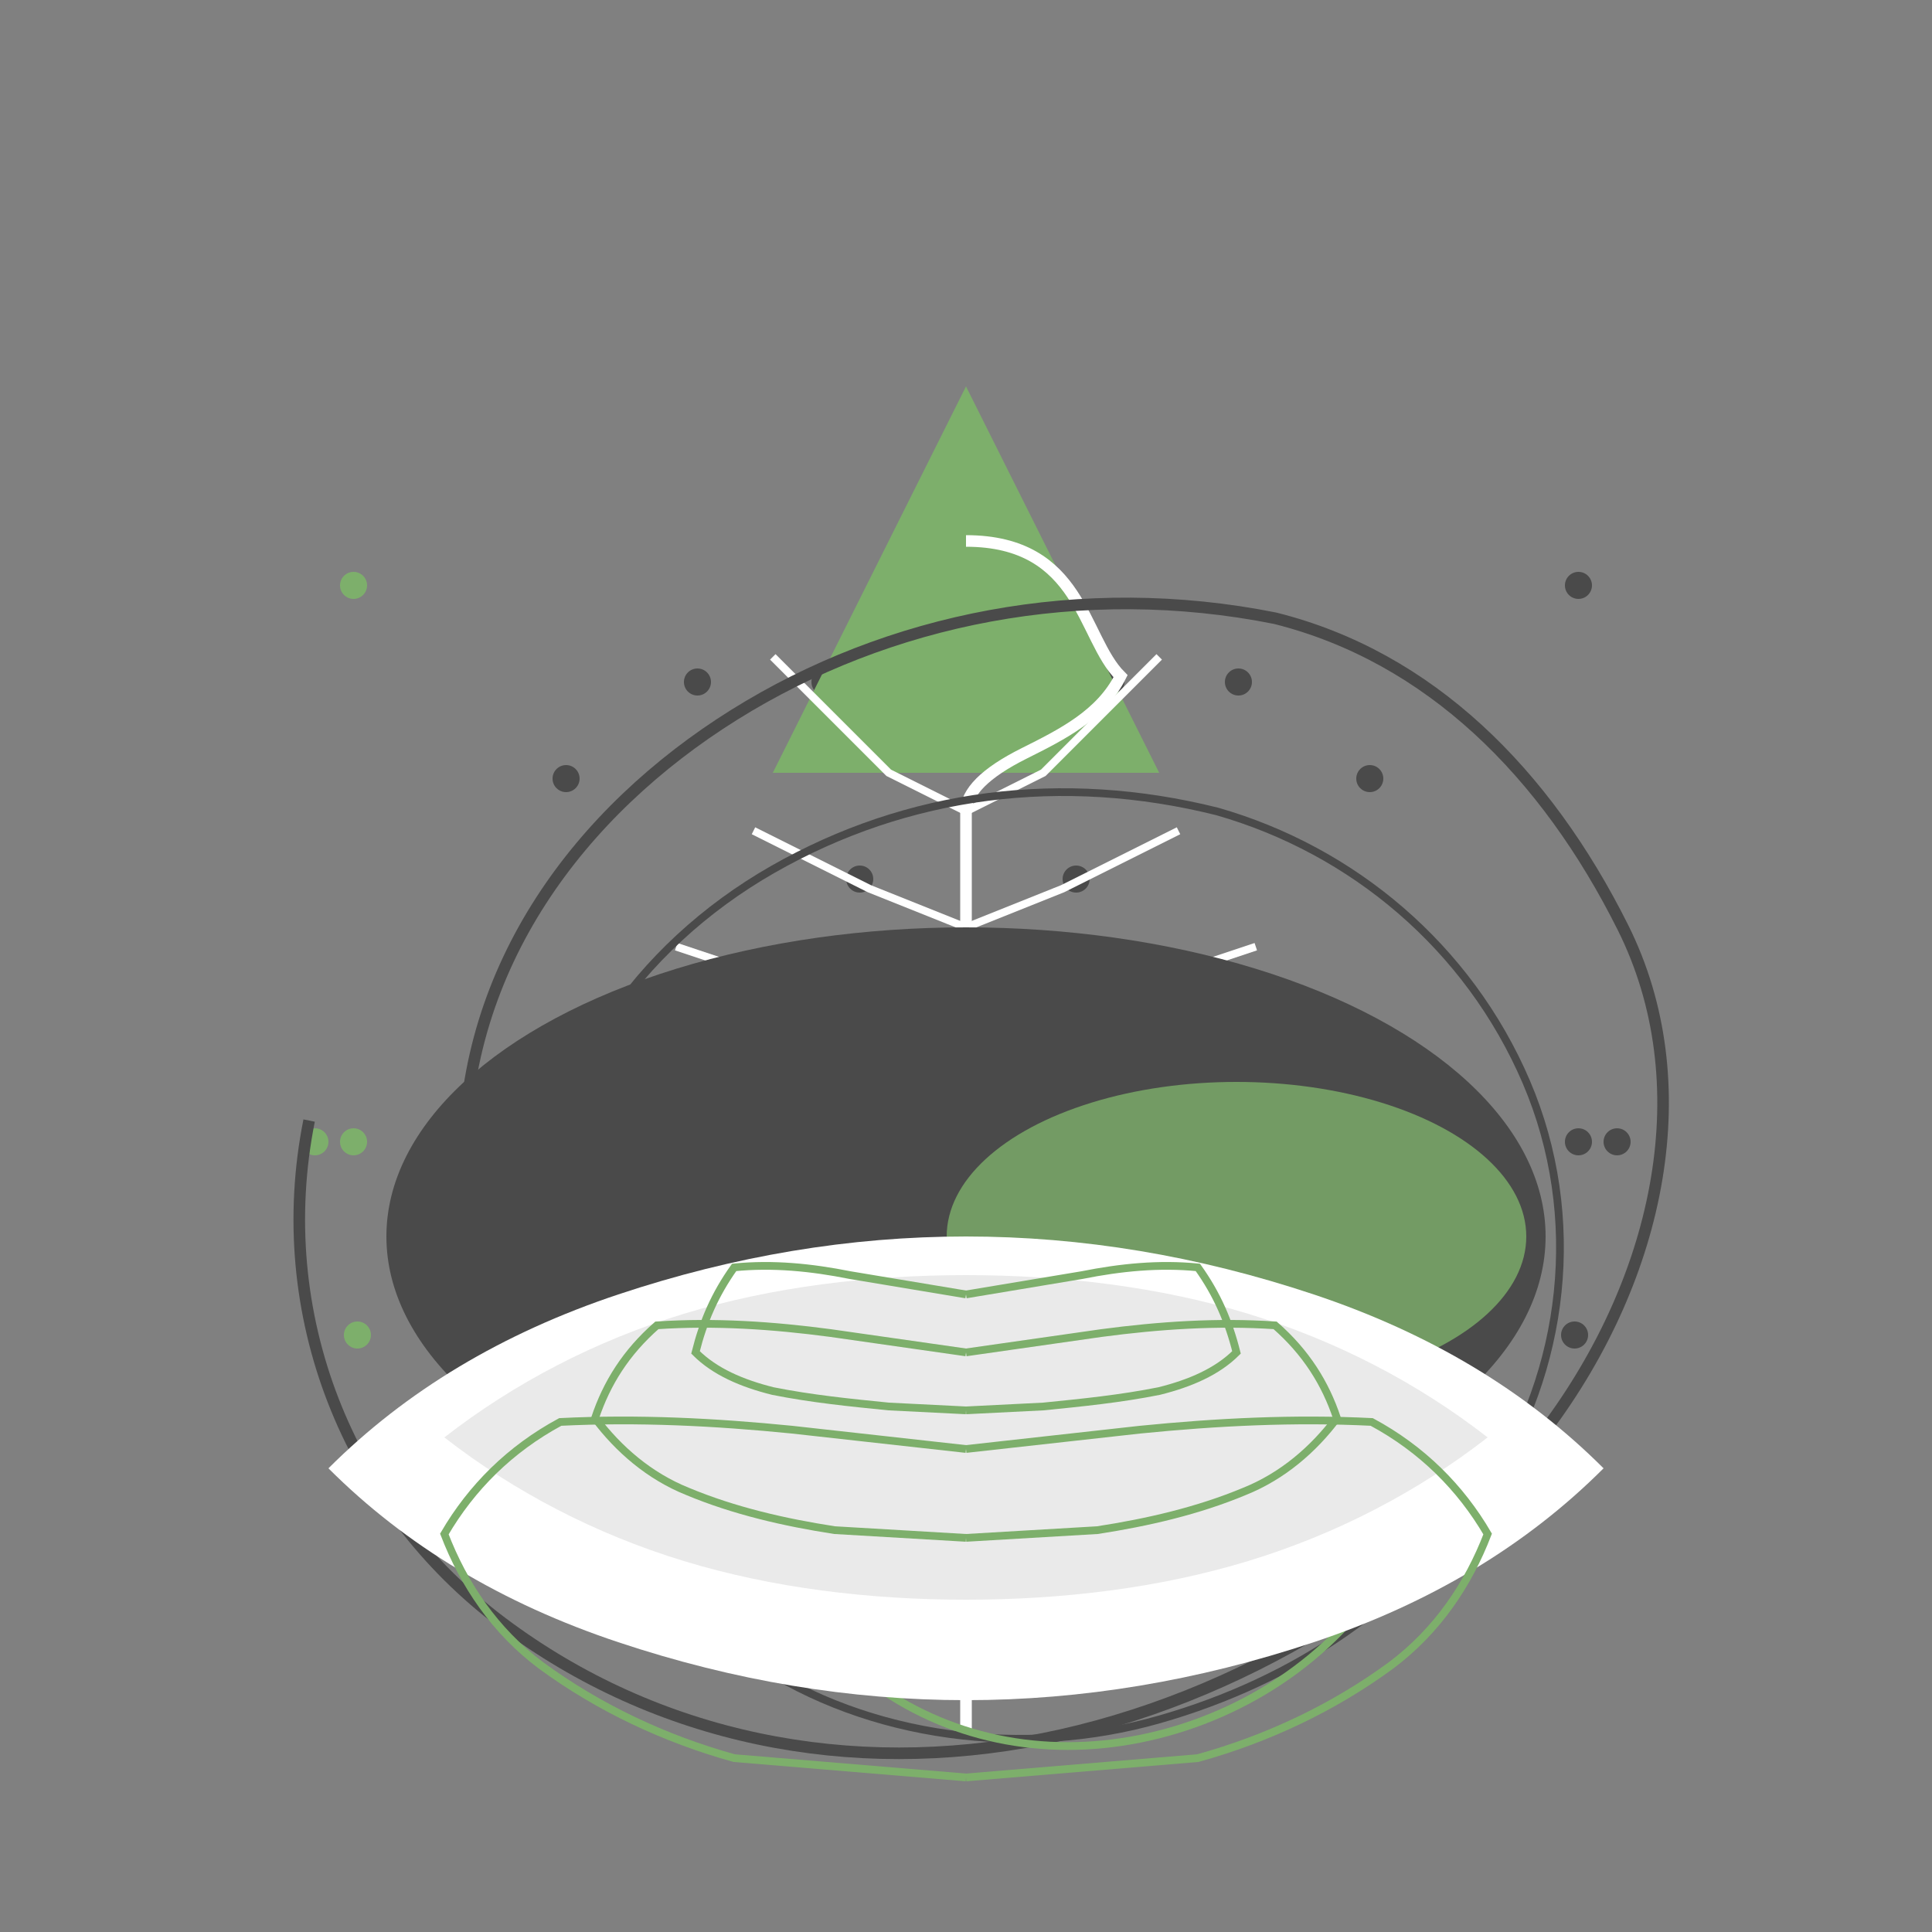 <svg width="500" height="500" viewBox="0 0 500 500" fill="none" xmlns="http://www.w3.org/2000/svg">
<rect x="0" y="0" width="500" height="500" fill="#808080" stroke="none"/>
<g clip-path="url(#clip0_1_2)">
<circle cx="91.5" cy="151.5" r="3.5" fill="#7DAF6B"/>
<circle cx="408.5" cy="151.5" r="3.5" fill="#4A4A4A"/>
<circle cx="320.5" cy="176.5" r="3.5" fill="#4A4A4A"/>
<circle cx="180.5" cy="176.5" r="3.5" fill="#4A4A4A"/>
<circle cx="213.5" cy="176.5" r="3.5" fill="#4A4A4A"/>
<circle cx="287.5" cy="176.5" r="3.5" fill="#4A4A4A"/>
<circle cx="354.5" cy="201.5" r="3.5" fill="#4A4A4A"/>
<circle cx="146.5" cy="201.5" r="3.5" fill="#4A4A4A"/>
<circle cx="222.5" cy="227.5" r="3.5" fill="#4A4A4A"/>
<circle cx="278.5" cy="227.5" r="3.5" fill="#4A4A4A"/>
<circle cx="91.5" cy="295.5" r="3.5" fill="#7DAF6B"/>
<circle cx="408.5" cy="295.5" r="3.5" fill="#4A4A4A"/>
<circle cx="92.5" cy="345.5" r="3.5" fill="#7DAF6B"/>
<circle cx="407.5" cy="345.5" r="3.5" fill="#4A4A4A"/>
<circle cx="114.5" cy="342.5" r="3.5" fill="#7DAF6B"/>
<circle cx="385.5" cy="342.5" r="3.5" fill="#4A4A4A"/>
<circle cx="418.5" cy="295.5" r="3.5" fill="#4A4A4A"/>
<circle cx="81.5" cy="295.5" r="3.5" fill="#7DAF6B"/>
<path d="M250 100L300 200H200L250 100Z" fill="#7DAF6B"/>
<path d="M250 140C280 140 280 165 290 175C285 185 275 190 265 195C255 200 250 205 250 210C250 215 250 220 250 225C250 230 250 235 250 240C250 245 250 250 250 255C250 260 250 265 250 270C250 275 250 280 250 285C250 290 250 295 250 300C250 305 250 310 250 315C250 320 250 325 250 330C250 335 250 340 250 345C250 350 250 355 250 360C250 365 250 370 250 375C250 380 250 385 250 390C250 395 250 400 250 405C250 410 250 415 250 420C250 425 250 430 250 435C250 440 250 445 250 450" stroke="white" stroke-width="3" fill="none"/>
<path d="M250 210L270 200C275 195 280 190 285 185C290 180 295 175 300 170" stroke="white" stroke-width="2" fill="none"/>
<path d="M250 210L230 200C225 195 220 190 215 185C210 180 205 175 200 170" stroke="white" stroke-width="2" fill="none"/>
<path d="M250 240L275 230C285 225 295 220 305 215" stroke="white" stroke-width="2" fill="none"/>
<path d="M250 240L225 230C215 225 205 220 195 215" stroke="white" stroke-width="2" fill="none"/>
<path d="M250 270L280 260C295 255 310 250 325 245" stroke="white" stroke-width="2" fill="none"/>
<path d="M250 270L220 260C205 255 190 250 175 245" stroke="white" stroke-width="2" fill="none"/>
<path d="M250 300L290 290C310 285 330 280 350 275" stroke="white" stroke-width="2" fill="none"/>
<path d="M250 300L210 290C190 285 170 280 150 275" stroke="white" stroke-width="2" fill="none"/>
<path d="M120 300C120 250 150 210 190 185C230 160 280 150 330 160C370 170 400 200 420 240C440 280 430 330 400 370C370 410 320 440 270 450C220 460 170 450 130 420C90 390 70 340 80 290" stroke="#4A4A4A" stroke-width="3" fill="none"/>
<path d="M140 320C140 280 165 245 200 225C235 205 275 200 315 210C350 220 380 245 395 280C410 315 405 355 385 385C365 415 335 435 300 445C265 455 225 450 195 430C165 410 145 375 145 340" stroke="#4A4A4A" stroke-width="2" fill="none"/>
<path d="M160 340C160 310 180 285 210 270C240 255 275 250 305 260C335 270 360 290 370 320C380 350 375 380 360 405C345 430 320 445 295 450C270 455 245 450 225 435C205 420 190 395 185 370" stroke="#7DAF6B" stroke-width="2" fill="none"/>
<ellipse cx="250" cy="320" rx="150" ry="80" fill="#4A4A4A"/>
<ellipse cx="320" cy="320" rx="75" ry="40" fill="#7DAF6B" opacity="0.8"/>
<path d="M250 320C280 320 310 325 340 335C370 345 395 360 415 380C395 400 370 415 340 425C310 435 280 440 250 440C220 440 190 435 160 425C130 415 105 400 85 380C105 360 130 345 160 335C190 325 220 320 250 320Z" fill="white"/>
<path d="M250 330C275 330 300 333 323 340C346 347 367 358 385 372C367 386 346 397 323 404C300 411 275 414 250 414C225 414 200 411 177 404C154 397 133 386 115 372C133 358 154 347 177 340C200 333 225 330 250 330Z" fill="#EAEAEA"/>
<path d="M250 335L280 330C290 328 300 327 310 328C315 335 318 342 320 350C315 355 308 358 300 360C290 362 280 363 270 364L250 365" stroke="#7DAF6B" stroke-width="2" fill="none"/>
<path d="M250 335L220 330C210 328 200 327 190 328C185 335 182 342 180 350C185 355 192 358 200 360C210 362 220 363 230 364L250 365" stroke="#7DAF6B" stroke-width="2" fill="none"/>
<path d="M250 350L285 345C300 343 315 342 330 343C338 350 343 358 346 367C340 375 332 382 322 386C310 391 297 394 284 396L250 398" stroke="#7DAF6B" stroke-width="2" fill="none"/>
<path d="M250 350L215 345C200 343 185 342 170 343C162 350 157 358 154 367C160 375 168 382 178 386C190 391 203 394 216 396L250 398" stroke="#7DAF6B" stroke-width="2" fill="none"/>
<path d="M250 375L295 370C315 368 335 367 355 368C368 375 378 385 385 397C380 410 372 422 360 431C345 442 328 450 310 455L250 460" stroke="#7DAF6B" stroke-width="2" fill="none"/>
<path d="M250 375L205 370C185 368 165 367 145 368C132 375 122 385 115 397C120 410 128 422 140 431C155 442 172 450 190 455L250 460" stroke="#7DAF6B" stroke-width="2" fill="none"/>
</g>
<defs>
<clipPath id="clip0_1_2">
<rect width="500" height="500" fill="white"/>
</clipPath>
</defs>
</svg>
